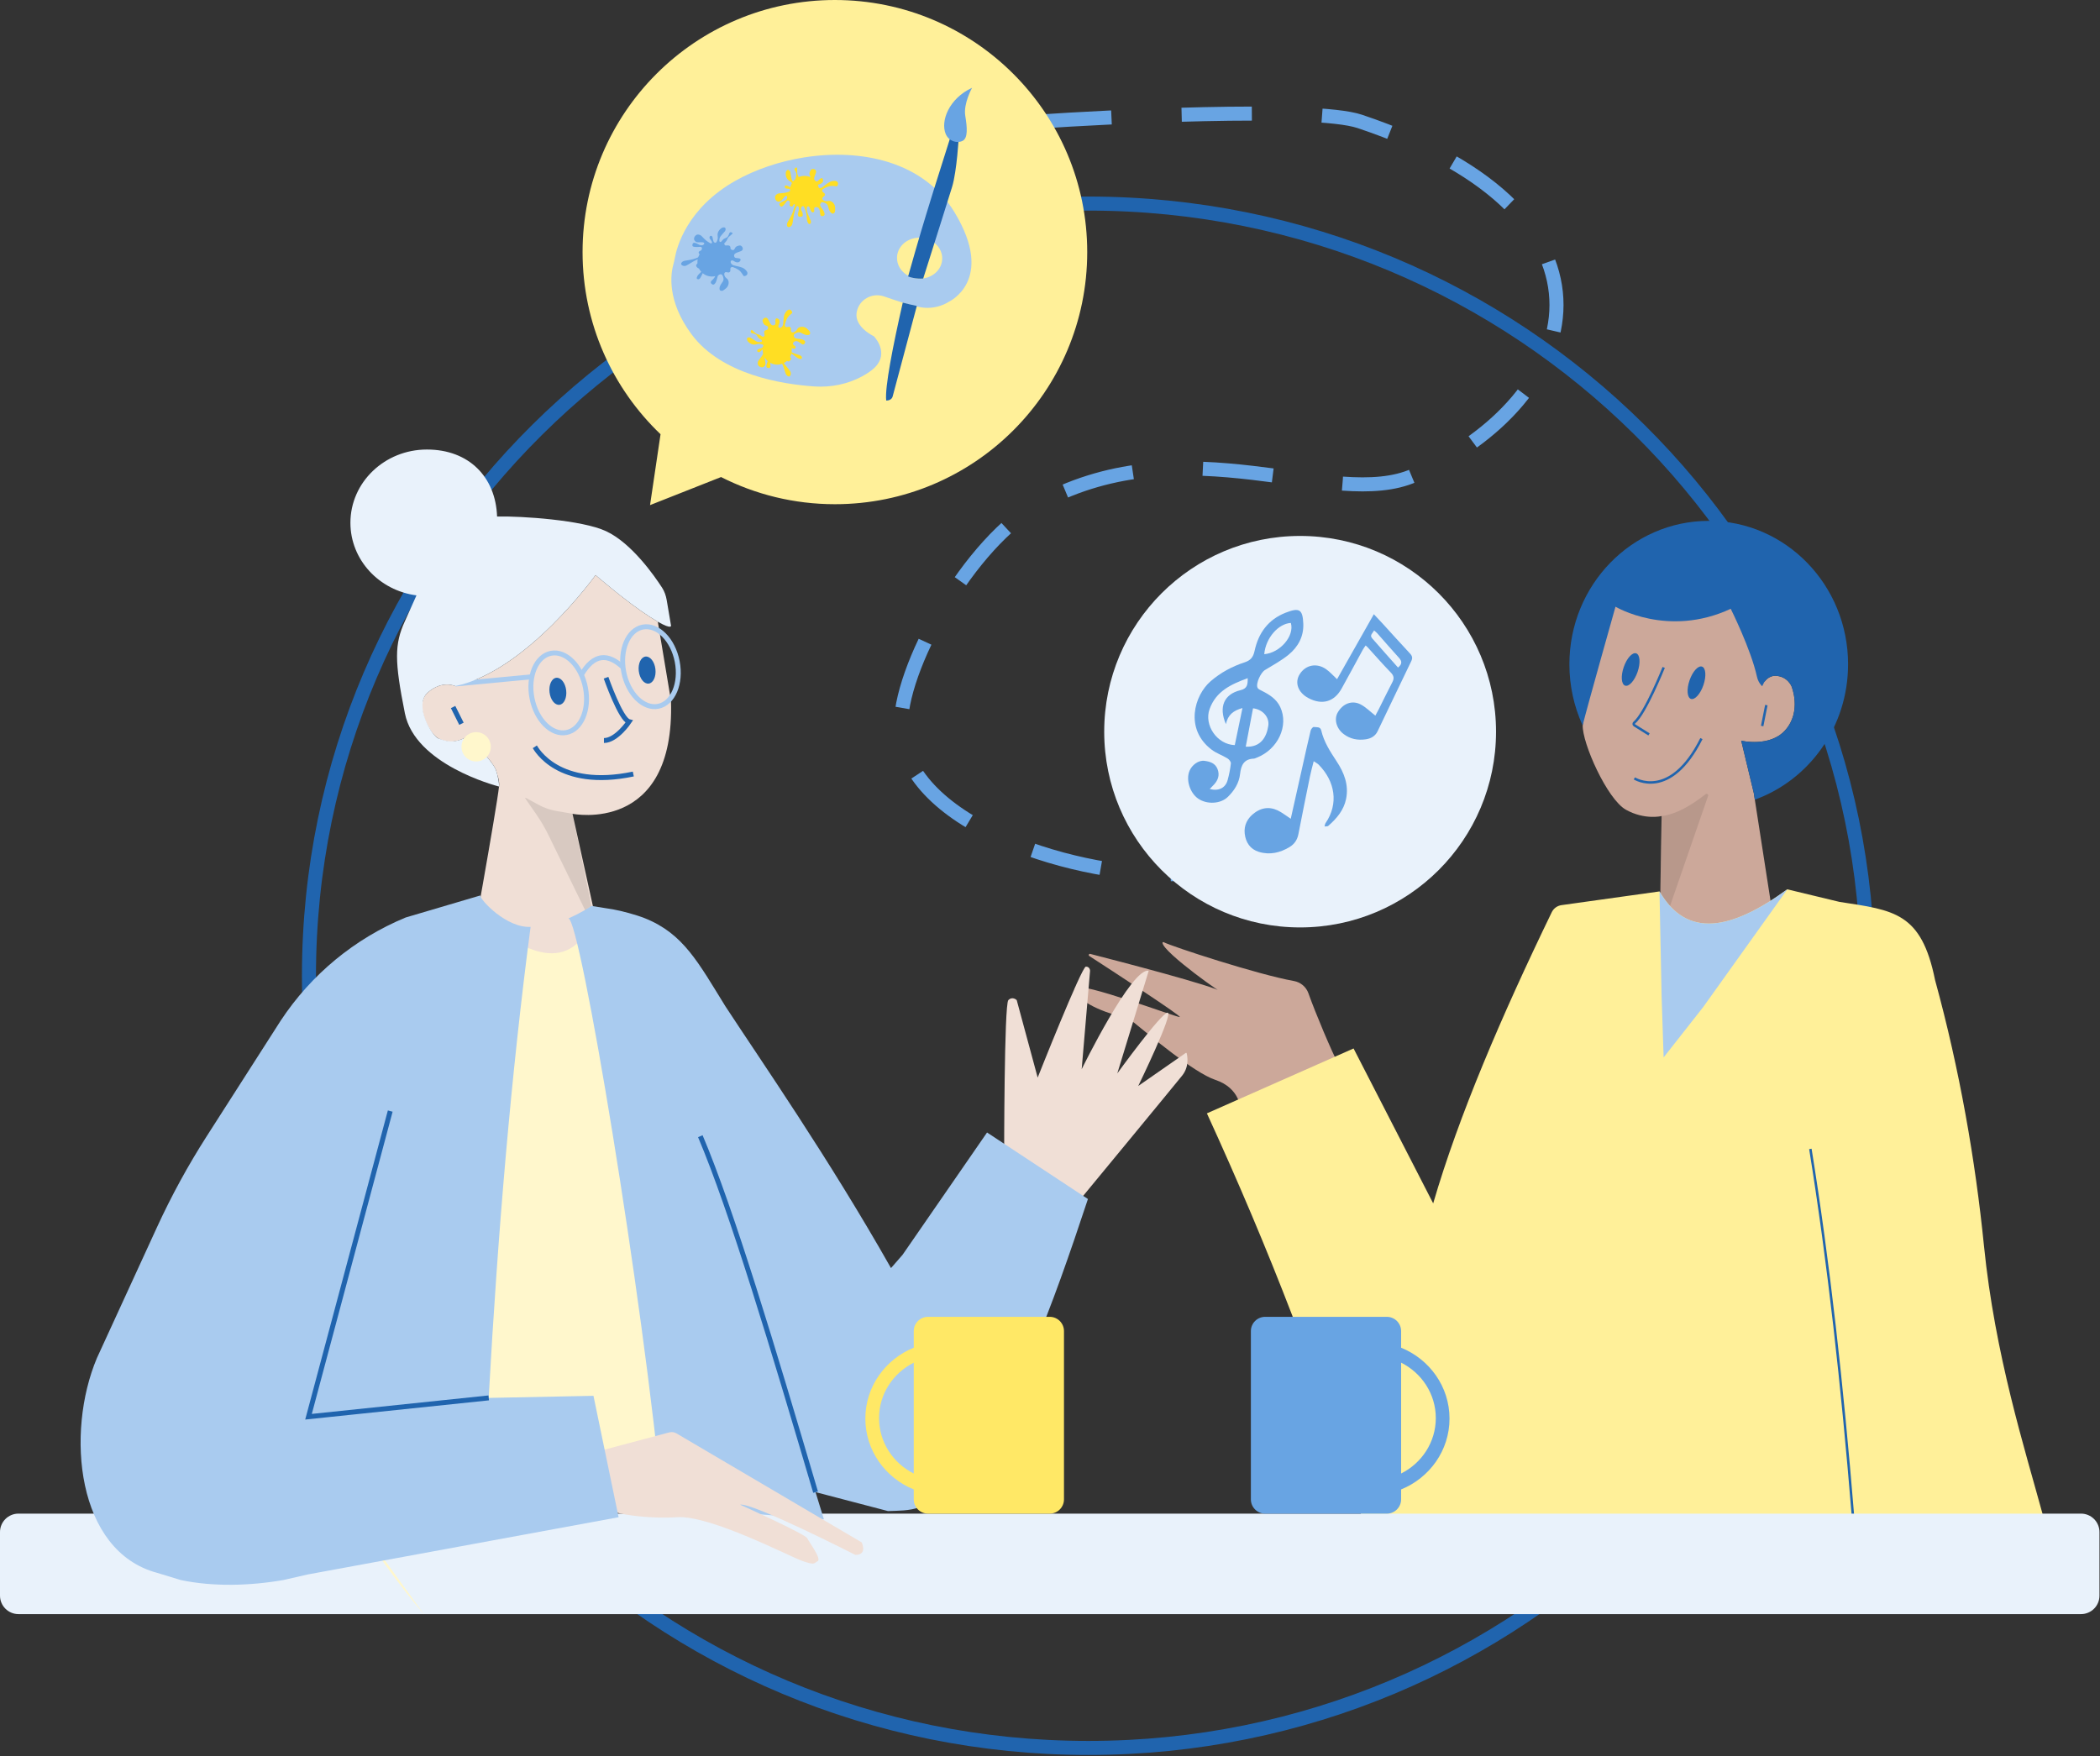 <svg width="410" height="343" viewBox="0 0 410 343" fill="none" xmlns="http://www.w3.org/2000/svg">
<rect x="0" y="0" width="410" height="343" fill="#333333" stroke="none"/>
<path d="M364.658 190.553C364.658 273.825 296.541 341.351 212.489 341.351C128.437 341.351 60.32 273.825 60.32 190.553C60.32 107.282 128.437 39.756 212.489 39.756C296.541 39.756 364.658 107.282 364.658 190.553Z" stroke="#2064AE" stroke-width="2.742"/>
<g clip-path="url(#clip0_367_4410)">
<path d="M348.544 142.603C345.538 145.984 339.954 144.647 339.954 144.647L342.408 154.868L342.609 156.164L346.09 178.581L324 183.896L324.409 159.365C324.409 159.365 321.136 160.183 317.454 158.139C313.773 156.094 308.864 145.056 309.007 141.605C309.146 138.155 314.182 116.846 315.818 113.984C317.454 111.122 335.863 112.758 341.181 113.984C346.008 115.096 344.769 130.023 344.499 132.766C344.47 133.048 344.454 133.199 344.454 133.199C345.272 131.973 346.499 131.973 346.499 131.973C348.953 131.973 349.772 134.017 349.772 134.017C349.772 134.017 351.817 138.923 348.544 142.603Z" fill="#CCA89A"/>
<g opacity="0.1">
<path d="M324.409 159.365C327.33 159.01 330.185 157.276 333.02 155.085C333.253 154.905 333.581 155.138 333.487 155.42L326.045 176.945L324.086 174.496L324.409 165.498V159.365Z" fill="black"/>
</g>
<path d="M344.005 133.98C343.506 133.482 343.178 132.848 343.027 132.161C341.857 126.793 337.905 118.89 337.905 118.89C325.633 124.614 315.406 118.481 315.406 118.481C315.406 118.481 309.961 137.746 309.004 141.605L308.93 141.524C307.31 137.938 306.406 133.94 306.406 129.724C306.406 114.258 318.584 101.719 333.61 101.719C348.635 101.719 360.814 114.258 360.814 129.724C360.814 141.949 353.209 152.337 342.606 156.164L342.405 154.868L339.951 144.647C339.951 144.647 345.535 145.984 348.541 142.603C351.814 138.923 349.768 134.017 349.768 134.017C349.768 134.017 348.95 131.973 346.496 131.973C346.496 131.973 345.269 131.973 344.45 133.2L344.062 133.972C344.05 133.993 344.021 133.997 344.005 133.98Z" fill="#2064AE"/>
<path d="M319.721 131.209C320.319 129.469 320.198 127.85 319.45 127.593C318.702 127.336 317.611 128.539 317.013 130.279C316.415 132.02 316.536 133.639 317.284 133.895C318.032 134.152 319.123 132.949 319.721 131.209Z" fill="#2064AE"/>
<path d="M332.571 133.797C333.169 132.057 333.048 130.438 332.3 130.181C331.552 129.924 330.461 131.127 329.863 132.867C329.264 134.608 329.386 136.227 330.133 136.483C330.881 136.74 331.972 135.538 332.571 133.797Z" fill="#2064AE"/>
<path d="M324.817 130.338C324.817 130.338 321.208 139.353 319.073 141.127C318.905 141.266 318.914 141.524 319.098 141.638L321.949 143.421" stroke="#2064AE" stroke-width="0.48" stroke-miterlimit="10"/>
<path d="M319.092 152.006C319.092 152.006 326.046 156.503 332.182 144.238" stroke="#2064AE" stroke-width="0.48" stroke-miterlimit="10"/>
<path d="M344.859 137.697L344.041 141.785" stroke="#2064AE" stroke-width="0.48" stroke-miterlimit="10"/>
<path d="M209.868 192.89C211.095 191.663 229.503 198.614 230.321 198.614C231.017 198.614 216.891 189.427 212.674 186.696C212.457 186.557 212.604 186.222 212.854 186.283C218.176 187.649 237.443 192.649 238.499 193.704C239.669 194.873 227.09 186.013 226.967 184.12C226.959 184.014 227.086 183.945 227.18 183.994C228.865 184.852 245.535 190.314 252.616 191.578C253.925 191.811 255.009 192.718 255.455 193.973C256.801 197.776 259.992 205.38 261.403 208.017L242.177 216.603C242.177 216.603 242.177 212.514 237.268 210.879C233.062 209.476 224.349 202.072 221.428 199.726C220.88 199.284 220.25 198.961 219.571 198.773C214.093 197.248 210.232 195.408 209.859 192.89H209.868Z" fill="#CCA89A"/>
<path d="M301.908 295.918H398.859C395.304 282.884 389.487 264.641 387.339 243.226C385.683 226.709 382.623 208.974 377.8 191.398C375.132 178.172 369.814 177.763 359.142 176.128L348.951 173.675C337.96 181.684 329.332 183.307 323.998 174.084L304.861 176.762C304.039 176.876 303.323 177.395 302.959 178.148C293.096 198.54 284.8 217.883 279.813 235.005L264.268 204.751L235.633 217.425C247.742 243.827 257.932 270.136 265.905 296.331L301.903 295.922L301.908 295.918Z" fill="#FFF099"/>
<path d="M348.952 173.675L332.527 196.668L324.804 206.5L324.407 194.526L323.998 174.149C323.998 174.149 324.023 174.125 324.031 174.141C329.369 183.299 337.98 181.664 348.952 173.675Z" fill="#A9CBEF"/>
<path d="M353.453 224.37C357.024 246.509 359.692 270.569 361.757 295.909" stroke="#2064AE" stroke-width="0.48" stroke-miterlimit="10"/>
<path d="M406.288 295.59H3.608C1.615 295.59 0 297.205 0 299.196V311.609C0 313.6 1.615 315.215 3.608 315.215H406.288C408.281 315.215 409.896 313.6 409.896 311.609V299.196C409.896 297.205 408.281 295.59 406.288 295.59Z" fill="#E9F2FB"/>
<path d="M68.58 295.68C72.855 302.569 77.612 309.123 82.804 315.304Z" fill="#FFF7CC"/>
<path d="M196.049 225.564C196.049 225.564 196.049 196.128 196.867 195.31C197.685 194.493 198.503 195.31 198.503 195.31L202.594 210.437C202.594 210.437 211.185 188.769 212.003 188.769C212.821 188.769 212.821 189.586 212.821 189.586L211.185 208.802C211.185 208.802 221.003 188.769 224.275 189.586L218.139 209.62C218.139 209.62 226.73 197.763 227.957 197.763C229.184 197.763 222.23 212.073 222.23 212.073L231.5 205.625C231.569 205.576 231.663 205.609 231.684 205.691C231.831 206.267 232.207 208.295 230.82 210.028C229.184 212.073 209.957 235.376 209.957 235.376L196.049 225.564Z" fill="#F0DFD6"/>
<path d="M114.074 107.393C117.199 107.393 125.814 114.098 126.943 114.99L127.88 120.611C127.635 120.46 127.385 120.305 127.131 120.145C122.709 117.332 116.606 112.058 116.544 112.005L116.205 111.711L115.943 112.075C115.812 112.259 102.664 130.387 89.226 133.486C89.173 132.541 89.181 129.655 90.094 121.764C90.593 117.43 94.311 113.775 101.147 110.901C106.444 108.673 112.13 107.622 113.873 107.406C113.935 107.398 114.004 107.393 114.074 107.393ZM114.074 106.985C113.988 106.985 113.902 106.989 113.82 107.001C110.547 107.41 90.912 111.089 89.684 121.719C88.457 132.349 88.866 133.984 88.866 133.984C102.775 131.122 116.274 112.316 116.274 112.316C116.274 112.316 122.411 117.631 126.91 120.493C127.495 120.865 127.999 121.167 128.428 121.417L127.32 114.769C127.32 114.769 117.583 106.985 114.074 106.985Z" fill="black"/>
<path d="M111.777 158.924L117.914 186.725L91.323 189.178C91.323 189.178 96.973 157.938 97.427 153.601C97.447 153.605 97.46 153.609 97.46 153.609C97.46 153.609 97.46 153.535 97.451 153.396V153.388C97.456 153.31 97.46 153.245 97.46 153.2C97.46 152.591 97.312 151.945 97.108 151.336C97.042 151.074 96.965 150.792 96.871 150.494C96.744 150.085 96.416 149.545 95.975 148.944C95.971 148.936 95.962 148.924 95.954 148.911C95.872 148.776 95.823 148.703 95.823 148.703L95.651 148.515C94.068 146.483 91.549 144.018 91.336 143.809C91.328 143.801 91.323 143.797 91.323 143.797C88.46 145.432 86.754 144.782 85.596 144.206C83.96 143.388 80.688 137.664 83.551 135.211C86.415 132.758 88.869 133.985 88.869 133.985C102.778 131.123 116.277 112.316 116.277 112.316C116.277 112.316 122.413 117.631 126.913 120.493C127.498 120.865 128.001 121.168 128.431 121.417L131.004 136.846C131.822 163.012 111.777 158.924 111.777 158.924Z" fill="#F0DFD6"/>
<path d="M118.323 132.349C118.323 132.349 121.187 140.526 122.823 140.935C122.823 140.935 120.369 144.614 117.914 144.614" stroke="#2064AE" stroke-width="0.961" stroke-miterlimit="10"/>
<path d="M109.224 137.641C110.121 137.536 110.711 136.27 110.541 134.812C110.371 133.354 109.505 132.257 108.608 132.362C107.71 132.466 107.12 133.733 107.29 135.191C107.46 136.648 108.326 137.745 109.224 137.641Z" fill="#2064AE"/>
<path d="M126.645 133.498C127.543 133.393 128.133 132.127 127.963 130.669C127.793 129.211 126.927 128.114 126.03 128.219C125.132 128.323 124.542 129.59 124.712 131.048C124.882 132.505 125.748 133.602 126.645 133.498Z" fill="#2064AE"/>
<path d="M110.587 143.052C113.47 142.493 115.134 138.575 114.304 134.301C113.474 130.028 110.463 127.017 107.58 127.577C104.697 128.136 103.033 132.054 103.863 136.328C104.693 140.601 107.704 143.612 110.587 143.052Z" stroke="#A9CBEF" stroke-width="0.961" stroke-miterlimit="10"/>
<path d="M113.473 131.834C115.927 127.603 118.705 127.525 121.72 130.387" stroke="#A9CBEF" stroke-width="0.961" stroke-miterlimit="10"/>
<path d="M128.499 137.934C131.382 137.375 133.046 133.457 132.216 129.183C131.386 124.91 128.375 121.899 125.492 122.458C122.609 123.018 120.945 126.936 121.775 131.21C122.605 135.483 125.616 138.494 128.499 137.934Z" stroke="#A9CBEF" stroke-width="0.961" stroke-miterlimit="10"/>
<path d="M103.778 132.169L88.871 133.576" stroke="#A9CBEF" stroke-width="0.961" stroke-miterlimit="10"/>
<path d="M96.231 181.001C97.822 181.782 109.354 192.215 115.049 181.001L136.321 289.752H90.504L96.231 181.001Z" fill="#FFF7CC"/>
<path d="M115.458 176.913L119.647 177.579C121.414 177.89 124.237 178.658 125.902 179.321C133.433 182.334 136.321 187.951 141.639 196.537C148.593 207.167 161.88 226.292 173.952 247.634H173.96L176.214 245.05L192.708 221.165C192.708 221.165 192.712 221.165 192.716 221.165L212.405 234.15C212.405 234.15 212.405 234.15 212.405 234.154C205.246 255.79 198.484 274.22 189.088 285.664C185.623 289.789 183.786 292.716 179.434 294.364C177.621 295.051 175.298 295.026 173.359 295.092L159.233 291.392C159.233 291.392 159.225 291.392 159.225 291.4L160.857 296.698C160.857 296.698 160.857 296.706 160.853 296.706L129.366 294.253C129.366 294.253 129.362 294.253 129.362 294.249C125.55 253.038 113.257 179.296 110.978 179.366C110.974 179.366 110.97 179.366 110.974 179.362C111.248 179.239 114.092 177.951 115.45 176.921L115.458 176.913Z" fill="#A9CBEF"/>
<path d="M136.73 221.885C142.891 236.407 151.003 263.513 159.234 291.396" stroke="#2064AE" stroke-width="0.961" stroke-miterlimit="10"/>
<path d="M203.314 23.713C214.18 22.956 256.486 20.687 265.494 23.713C320.311 42.11 309.515 77.921 276.13 92.806C260.356 99.838 231.962 82.773 203.314 98.121C189.214 105.677 175.325 130.951 175.906 142.276C176.892 161.512 211.343 171.575 230.312 170.676" stroke="#68A4E3" stroke-width="2.742" stroke-miterlimit="10" stroke-dasharray="13.71 13.71"/>
<path d="M113.004 284.437L130.656 279.731C131.139 279.601 131.654 279.674 132.083 279.928L168.225 301.199C168.225 301.199 169.453 303.652 166.998 303.652C166.998 303.652 146.953 293.432 144.499 293.84C144.499 293.84 157.18 299.564 157.589 300.382C157.999 301.199 160.453 304.47 159.635 304.879C158.817 305.288 159.226 305.697 156.771 304.879C154.317 304.061 138.772 295.885 132.227 296.293C125.681 296.702 117.5 295.476 116.273 293.432C115.045 291.387 113 284.437 113 284.437H113.004Z" fill="#F0DFD6"/>
<path d="M104.418 145.841C104.631 146.16 108.93 154.247 123.645 151.156" stroke="#2064AE" stroke-width="0.961" stroke-miterlimit="10"/>
<g opacity="0.1">
<path d="M108.791 158.404L111.773 158.92L115.455 176.908L114.227 177.726L107.073 163.065C106.389 161.667 105.6 160.322 104.716 159.042L102.556 155.927C102.507 155.857 102.585 155.771 102.659 155.812L105.154 157.17C106.287 157.787 107.514 158.204 108.791 158.404Z" fill="black"/>
</g>
<path d="M88.459 138.073L90.095 141.343" stroke="#2064AE" stroke-width="0.961" stroke-miterlimit="10"/>
<path d="M115.867 272.581L120.776 296.294L60.069 307.475L55.324 308.559C48.897 309.683 41.66 309.908 35.279 308.559L30.709 307.165C14.915 302.974 12.78 279.785 18.916 265.222L30.628 239.71C33.45 233.557 36.698 227.613 40.347 221.909L54.812 199.305C60.744 190.31 69.237 183.299 79.193 179.178L93.773 174.873C93.752 175.764 98.923 181.271 103.591 181.005C99.819 209.616 97.209 240.54 95.409 272.994L115.863 272.585L115.867 272.581Z" fill="#A9CBEF"/>
<path d="M76.188 216.979L60.234 276.669L95.415 272.99" stroke="#2064AE" stroke-width="0.961" stroke-miterlimit="10"/>
<path d="M128.43 121.417C128 121.167 127.497 120.865 126.912 120.493C122.412 117.631 116.276 112.316 116.276 112.316C116.276 112.316 102.777 131.123 88.868 133.984C88.868 133.984 86.413 132.758 83.55 135.211C80.686 137.664 84.368 143.797 85.595 144.205C86.823 144.614 88.459 145.432 91.322 143.797C91.322 143.797 91.326 143.797 91.335 143.809C91.547 144.017 94.067 146.483 95.65 148.515C95.757 148.649 95.855 148.784 95.953 148.911C95.961 148.923 95.969 148.936 95.974 148.944C96.415 149.545 96.743 150.084 96.87 150.493C96.964 150.792 97.041 151.074 97.107 151.336C97.352 152.321 97.426 153.044 97.45 153.388V153.396C97.459 153.535 97.459 153.609 97.459 153.609C97.459 153.609 97.446 153.609 97.426 153.601C96.636 153.396 81.042 149.263 79.05 139.299C77.005 129.078 77.005 125.808 79.05 121.31C79.991 119.242 80.756 117.525 81.312 116.269C74.027 115.317 68.414 109.336 68.414 102.095C68.414 94.192 75.098 87.786 83.345 87.786C91.592 87.786 96.779 93.191 97.049 100.868C101.844 100.766 113.65 101.551 118.322 103.73C123.316 106.061 127.771 112.455 129.252 114.753L129.264 114.765C129.735 115.501 130.025 116.339 130.168 117.198L131.003 122.128C131.003 122.128 131.314 123.056 128.43 121.417Z" fill="#E9F2FB"/>
<path d="M92.959 148.703C94.541 148.703 95.823 147.421 95.823 145.841C95.823 144.26 94.541 142.979 92.959 142.979C91.378 142.979 90.096 144.26 90.096 145.841C90.096 147.421 91.378 148.703 92.959 148.703Z" fill="#FFF7CC"/>
<path d="M178.399 259.948V263.19C172.848 265.442 168.949 270.79 168.949 277.029C168.949 283.268 172.852 288.615 178.399 290.868V292.806C178.399 294.343 179.647 295.594 181.189 295.594H204.94C206.478 295.594 207.73 294.347 207.73 292.806V259.948C207.73 258.41 206.482 257.159 204.94 257.159H181.189C179.651 257.159 178.399 258.406 178.399 259.948ZM178.399 287.761C174.378 285.75 171.625 281.657 171.625 276.939C171.625 272.221 174.378 268.124 178.399 266.113V287.761Z" fill="#FFE866"/>
<path d="M270.76 257.159H247.009C245.471 257.159 244.219 258.406 244.219 259.948V292.806C244.219 294.343 245.466 295.594 247.009 295.594H270.76C272.298 295.594 273.55 294.347 273.55 292.806V290.868C279.101 288.615 282.999 283.268 282.999 277.029C282.999 270.79 279.097 265.442 273.55 263.19V259.948C273.55 258.41 272.302 257.159 270.76 257.159ZM273.55 266.109C277.571 268.12 280.324 272.217 280.324 276.935C280.324 281.653 277.571 285.745 273.55 287.757V266.109Z" fill="#68A4E3"/>
<path d="M163.001 0C135.794 0 113.74 22.045 113.74 49.232C113.74 63.223 119.586 75.835 128.962 84.801L128.172 90.137L126.913 98.641L134.914 95.48L140.776 93.162C147.456 96.547 155.004 98.465 163.005 98.465C190.213 98.465 212.267 76.42 212.267 49.232C212.267 22.045 190.205 0 163.001 0Z" fill="#FFF099"/>
<path d="M253.833 181.115C274.957 181.115 292.082 164.001 292.082 142.889C292.082 121.777 274.957 104.662 253.833 104.662C232.709 104.662 215.584 121.777 215.584 142.889C215.584 164.001 232.709 181.115 253.833 181.115Z" fill="#E9F2FB"/>
<path d="M236.187 154.083C237.934 154.549 239.263 153.87 239.677 152.353C239.971 151.282 240.196 150.178 240.315 149.079C240.348 148.776 239.971 148.302 239.656 148.11C238.646 147.492 237.476 147.104 236.547 146.393C231.258 142.37 233.16 135.796 236.371 133.028C238.327 131.339 240.564 130.145 242.982 129.352C244.209 128.947 244.68 128.314 244.95 127.079C245.698 123.616 247.605 120.979 251.024 119.646C253.696 118.604 254.342 119.009 254.453 121.809C254.551 124.303 253.442 126.323 251.597 127.844C250.186 129.005 248.537 129.892 246.966 130.849C246.156 131.339 245.15 133.453 245.514 134.291C245.641 134.577 246.071 134.761 246.398 134.925C247.862 135.661 249.216 136.515 249.949 138.069C251.667 141.72 249.499 146.372 245.338 147.971C245.158 148.04 244.974 148.142 244.79 148.151C242.851 148.228 242.299 149.451 242.111 151.147C241.914 152.93 240.982 154.402 239.705 155.636C238.29 157.01 235.627 157.137 233.921 155.955C232.297 154.827 231.503 152.251 232.244 150.518C232.73 149.377 233.99 148.441 235.132 148.58C236.199 148.711 237.263 149.021 237.717 150.207C238.167 151.38 237.844 152.456 236.735 153.506C236.576 153.658 236.429 153.825 236.183 154.087L236.187 154.083ZM242.581 138.269C240.814 138.751 239.713 139.606 239.349 141.413C237.881 138.056 238.989 135.538 242.201 134.782C243.555 134.463 243.608 133.637 243.6 132.435C240.348 133.637 237.406 134.97 236.15 138.494C235.046 141.593 237.599 145.391 241.076 145.51C241.558 143.183 242.045 140.832 242.577 138.269H242.581ZM244.639 138.322C244.156 140.865 243.69 143.33 243.215 145.82C246.177 145.967 247.29 143.903 247.617 141.752C247.879 140.043 246.525 138.539 244.639 138.322ZM252.023 121.65C249.576 121.797 247.118 124.565 246.827 127.754C249.916 127.5 252.775 124.193 252.023 121.65Z" fill="#68A4E3"/>
<path d="M261.041 132.644C263.43 128.42 265.782 124.266 268.228 119.945C268.928 120.693 269.492 121.29 270.049 121.899C271.795 123.813 273.526 125.738 275.293 127.631C275.739 128.11 275.821 128.518 275.53 129.119C273.325 133.674 271.153 138.245 268.96 142.807C268.498 143.764 267.647 144.234 266.649 144.377C265.078 144.602 263.61 144.336 262.309 143.335C260.914 142.264 260.411 140.452 261.188 139.116C262.186 137.394 263.966 136.691 265.651 137.566C266.67 138.093 267.508 138.964 268.523 139.753C268.711 139.402 268.965 138.952 269.194 138.494C270.077 136.736 270.928 134.962 271.844 133.216C272.241 132.46 272.127 131.944 271.529 131.327C269.987 129.737 268.527 128.065 267.034 126.425C266.931 126.315 266.813 126.221 266.629 126.049C266.432 126.339 266.244 126.568 266.105 126.826C264.71 129.377 263.344 131.94 261.928 134.479C260.476 137.079 258.116 137.738 255.457 136.331C253.44 135.264 252.72 133.322 253.739 131.683C254.884 129.831 257.089 129.385 258.942 130.71C259.687 131.241 260.304 131.949 261.049 132.64L261.041 132.644ZM272.949 130.362C273.783 129.68 273.738 129.123 273.125 128.453C271.689 126.883 270.306 125.268 268.899 123.678C268.744 123.502 268.547 123.359 268.269 123.114C268.003 123.674 267.357 124.029 267.897 124.655C269.554 126.56 271.239 128.437 272.949 130.366V130.362Z" fill="#68A4E3"/>
<path d="M252.002 159.901C252.821 156.242 253.573 152.885 254.326 149.529C254.837 147.243 255.341 144.954 255.889 142.677C255.954 142.399 256.314 141.953 256.478 141.973C257.01 142.047 257.77 141.851 257.955 142.636C258.474 144.888 259.718 146.789 260.953 148.67C262.442 150.927 263.358 153.29 262.81 156.013C262.364 158.212 260.974 159.848 259.333 161.275C259.174 161.414 258.85 161.36 258.601 161.397C258.666 161.176 258.679 160.919 258.805 160.735C261.391 156.949 260.667 152.591 257.455 149.328C257.226 149.095 256.911 148.948 256.486 148.658C256.22 149.725 255.95 150.661 255.758 151.614C254.989 155.375 254.224 159.136 253.496 162.902C253.283 164.006 252.718 164.84 251.782 165.408C249.916 166.54 247.904 167.007 245.776 166.356C244.079 165.837 243.215 164.5 243.019 162.824C242.823 161.123 243.575 159.733 244.946 158.732C246.615 157.513 248.358 157.534 250.096 158.609C250.685 158.973 251.25 159.386 251.998 159.893L252.002 159.901Z" fill="#68A4E3"/>
<path d="M157.01 30.74C168.133 28.974 180.36 31.509 186.382 41.493C194.432 54.833 185.171 58.975 185.171 58.975C185.171 58.975 182.757 60.651 179.436 59.952C177.411 59.527 174.547 58.574 172.624 57.895C170.293 57.074 167.724 58.488 167.27 60.917C167.257 60.974 167.249 61.031 167.241 61.093C166.828 63.909 170.608 65.663 170.608 65.663C170.608 65.663 173.299 68.39 171.344 71.121C170.694 72.033 169.556 72.83 168.337 73.489C165.482 75.03 162.238 75.684 158.998 75.467C152.723 75.046 140.851 73.182 135.002 65.267C130.158 58.717 130.943 53.455 131.483 51.575C131.586 51.219 131.668 50.855 131.733 50.487C132.13 48.226 134.138 40.63 143.609 35.287C147.45 33.12 152.126 31.513 157.014 30.736L157.01 30.74Z" fill="#A9CBEF"/>
<path d="M157.063 40.017C158.629 40.017 159.898 38.749 159.898 37.184C159.898 35.619 158.629 34.351 157.063 34.351C155.498 34.351 154.229 35.619 154.229 37.184C154.229 38.749 155.498 40.017 157.063 40.017Z" fill="#FFDE23"/>
<path d="M138.999 53.999C140.565 53.999 141.834 52.731 141.834 51.166C141.834 49.601 140.565 48.333 138.999 48.333C137.433 48.333 136.164 49.601 136.164 51.166C136.164 52.731 137.433 53.999 138.999 53.999Z" fill="#68A4E3"/>
<path d="M151.747 71.207C153.313 71.207 154.582 69.939 154.582 68.374C154.582 66.809 153.313 65.541 151.747 65.541C150.181 65.541 148.912 66.809 148.912 68.374C148.912 69.939 150.181 71.207 151.747 71.207Z" fill="#FFDE23"/>
<path d="M183.95 50.655C183.844 52.577 182.261 54.097 180.244 54.371C179.945 54.412 179.639 54.425 179.324 54.408C178.587 54.367 177.904 54.167 177.307 53.844C175.936 53.1 175.049 51.714 175.135 50.177C175.241 48.255 176.824 46.734 178.845 46.46C179.144 46.419 179.45 46.407 179.761 46.423C180.559 46.468 181.295 46.697 181.921 47.069C183.21 47.83 184.032 49.171 183.954 50.655H183.95Z" fill="#FFF099"/>
<path d="M176.258 59.098C177.207 59.347 178.156 59.576 178.998 59.748C176.863 67.761 174.916 75.055 174.274 77.446C174.147 77.925 173.619 78.248 173.022 78.215C172.727 75.713 174.31 67.647 176.253 59.098H176.258Z" fill="#2064AE"/>
<path d="M187.203 26.542C187.203 26.542 186.826 33.443 185.885 36.505C185.648 37.282 184.789 40.009 183.64 43.652C183.079 45.43 182.445 47.429 181.786 49.523C181.283 51.109 180.764 52.752 180.244 54.396C179.946 54.416 179.639 54.42 179.324 54.404C178.587 54.363 177.9 54.216 177.299 53.987C177.765 52.307 178.24 50.643 178.698 49.056C179.471 46.379 180.207 43.917 180.805 41.951C181.656 39.146 182.224 37.343 182.224 37.343L185.66 26.456L187.203 26.542Z" fill="#2064AE"/>
<path d="M189.785 17.143C189.785 17.143 188.066 20.246 188.455 22.596C188.844 24.943 188.991 26.987 187.927 27.511C186.868 28.034 185.256 27.621 184.642 26.17C183.579 23.647 185.281 19.224 189.785 17.147V17.143Z" fill="#68A4E3"/>
<path d="M155.638 33.32C155.638 33.451 155.638 33.582 155.638 33.709C155.638 33.893 155.679 34.064 155.773 34.224C155.891 34.42 155.973 34.633 156.002 34.861C156.018 34.972 156.022 35.082 156.039 35.193C156.047 35.283 156.1 35.336 156.182 35.364C156.268 35.393 156.358 35.393 156.444 35.385C156.497 35.381 156.534 35.348 156.562 35.307C156.636 35.205 156.71 35.103 156.787 35.005C156.836 34.943 156.898 34.886 156.963 34.837C157.02 34.788 157.094 34.767 157.172 34.772C157.286 34.772 157.389 34.8 157.479 34.878C157.495 34.894 157.52 34.907 157.536 34.923C157.65 35.025 157.781 35.017 157.912 34.964C158.002 34.927 158.08 34.87 158.145 34.796C158.235 34.694 158.244 34.588 158.195 34.465C158.166 34.391 158.141 34.314 158.109 34.24C158.015 34.04 158.01 33.839 158.088 33.639C158.125 33.537 158.166 33.439 158.211 33.341C158.276 33.197 158.375 33.083 158.534 33.034C158.669 32.993 158.808 32.989 158.943 33.026C159.246 33.103 159.41 33.382 159.315 33.68C159.254 33.872 159.185 34.06 159.115 34.248C159.054 34.424 158.984 34.596 158.955 34.784C158.935 34.915 158.935 35.037 159 35.16C159.086 35.324 159.299 35.446 159.483 35.43C159.565 35.422 159.63 35.377 159.692 35.328C159.737 35.295 159.774 35.258 159.814 35.221C159.909 35.131 159.999 35.033 160.093 34.943C160.138 34.902 160.187 34.866 160.236 34.833C160.375 34.735 160.596 34.796 160.645 34.972C160.669 35.058 160.698 35.144 160.706 35.234C160.723 35.393 160.649 35.528 160.547 35.647C160.428 35.79 160.277 35.892 160.093 35.949C159.99 35.982 159.888 36.019 159.786 36.059C159.704 36.092 159.63 36.141 159.577 36.215C159.504 36.313 159.508 36.452 159.581 36.546C159.667 36.648 159.782 36.697 159.909 36.714C160.17 36.75 160.399 36.673 160.608 36.517C160.89 36.305 161.169 36.088 161.451 35.88C161.606 35.765 161.766 35.663 161.929 35.565C162.109 35.458 162.306 35.401 162.506 35.36C162.686 35.324 162.87 35.311 163.054 35.332C163.161 35.344 163.267 35.36 163.361 35.417C163.578 35.548 163.664 35.761 163.598 36.023C163.578 36.113 163.533 36.194 163.488 36.276C163.447 36.354 163.378 36.391 163.283 36.382C163.132 36.362 162.981 36.346 162.833 36.329C162.662 36.305 162.486 36.305 162.314 36.313C161.946 36.333 161.606 36.448 161.275 36.595C161.087 36.681 160.903 36.775 160.731 36.881C160.624 36.947 160.547 37.032 160.522 37.163C160.502 37.278 160.526 37.38 160.612 37.462C160.657 37.507 160.714 37.544 160.764 37.589C160.829 37.646 160.899 37.699 160.964 37.76C161.074 37.858 161.099 38.14 160.952 38.267C160.878 38.328 160.8 38.39 160.731 38.455C160.682 38.5 160.637 38.549 160.596 38.602C160.518 38.7 160.522 38.811 160.571 38.921C160.62 39.023 160.702 39.089 160.796 39.146C161.034 39.281 161.283 39.322 161.549 39.265C161.643 39.244 161.741 39.228 161.839 39.224C162.069 39.212 162.269 39.293 162.453 39.42C162.715 39.604 162.887 39.849 162.981 40.152C163.022 40.287 163.054 40.422 163.05 40.565C163.05 40.732 163.05 40.9 163.05 41.072C163.05 41.158 163.034 41.243 163.013 41.325C162.981 41.472 162.887 41.583 162.764 41.665C162.645 41.746 162.523 41.734 162.404 41.665C162.24 41.571 162.122 41.436 162.024 41.276C161.893 41.064 161.811 40.827 161.749 40.585C161.717 40.454 161.68 40.328 161.639 40.201C161.561 39.964 161.398 39.8 161.185 39.686C161.021 39.6 160.854 39.531 160.669 39.494C160.534 39.465 160.42 39.494 160.318 39.592C160.146 39.751 160.084 39.943 160.146 40.168C160.166 40.246 160.207 40.324 160.256 40.393C160.383 40.585 160.522 40.769 160.649 40.961C160.755 41.121 160.858 41.284 160.923 41.464C160.972 41.607 161.005 41.75 160.989 41.902C160.984 41.943 160.964 41.988 160.939 42.02C160.825 42.176 160.563 42.249 160.383 42.184C160.24 42.131 160.158 42.029 160.142 41.877C160.121 41.71 160.109 41.538 160.084 41.37C160.064 41.211 160.039 41.051 159.982 40.9C159.896 40.671 159.741 40.52 159.508 40.454C159.352 40.413 159.201 40.426 159.058 40.516C159 40.553 158.976 40.602 158.964 40.663C158.947 40.765 158.951 40.863 158.96 40.965C158.968 41.051 158.968 41.141 158.972 41.227C158.972 41.284 158.951 41.329 158.91 41.366C158.857 41.415 158.796 41.448 158.726 41.468C158.649 41.493 158.587 41.477 158.53 41.423C158.444 41.35 158.379 41.256 158.321 41.162C158.207 40.97 158.141 40.753 158.068 40.544C158.055 40.508 158.039 40.471 158.019 40.434C157.978 40.36 157.92 40.315 157.83 40.307C157.7 40.299 157.605 40.352 157.556 40.475C157.479 40.679 157.475 40.884 157.52 41.096C157.585 41.391 157.679 41.677 157.794 41.955C157.9 42.225 158.031 42.486 158.145 42.756C158.199 42.879 158.256 43.006 158.301 43.132C158.342 43.255 158.342 43.386 158.305 43.508C158.268 43.639 158.174 43.721 158.043 43.754C157.998 43.766 157.953 43.754 157.916 43.725C157.847 43.676 157.794 43.607 157.749 43.533C157.638 43.349 157.577 43.153 157.556 42.94C157.536 42.724 157.511 42.503 157.495 42.282C157.479 42.041 157.438 41.804 157.389 41.571C157.307 41.17 157.176 40.786 156.992 40.422C156.971 40.381 156.943 40.34 156.91 40.303C156.873 40.258 156.82 40.246 156.763 40.254C156.579 40.279 156.481 40.397 156.427 40.561C156.382 40.688 156.382 40.822 156.399 40.953C156.403 40.99 156.423 41.027 156.44 41.059C156.501 41.19 156.566 41.317 156.632 41.448C156.685 41.554 156.714 41.669 156.714 41.791C156.714 41.885 156.714 41.983 156.71 42.078C156.705 42.184 156.64 42.253 156.542 42.286C156.476 42.306 156.411 42.323 156.341 42.327C156.239 42.335 156.137 42.335 156.039 42.311C155.912 42.282 155.842 42.2 155.801 42.086C155.752 41.955 155.756 41.82 155.789 41.685C155.834 41.509 155.887 41.337 155.936 41.162C155.981 40.986 156.022 40.81 155.99 40.626C155.965 40.495 155.92 40.373 155.81 40.287C155.703 40.205 155.662 40.197 155.568 40.307C155.474 40.413 155.421 40.544 155.368 40.675C155.229 41.006 155.131 41.35 155.049 41.701C154.971 42.041 154.918 42.38 154.865 42.724C154.816 43.047 154.783 43.373 154.705 43.692C154.648 43.925 154.529 44.118 154.325 44.244C154.218 44.314 154.1 44.351 153.969 44.355C153.846 44.355 153.76 44.302 153.711 44.191C153.646 44.052 153.637 43.901 153.65 43.75C153.666 43.598 153.732 43.464 153.805 43.333C154.001 42.989 154.198 42.646 154.39 42.298C154.546 42.016 154.668 41.722 154.779 41.419C154.918 41.035 155.024 40.642 155.135 40.25C155.159 40.168 155.184 40.087 155.204 40.001C155.204 39.988 155.204 39.976 155.2 39.964C155.147 39.853 155.016 39.862 154.955 39.915C154.918 39.952 154.889 39.996 154.861 40.046C154.836 40.087 154.828 40.131 154.807 40.172C154.766 40.27 154.689 40.324 154.582 40.332C154.435 40.344 154.308 40.295 154.21 40.181C154.169 40.136 154.157 40.087 154.169 40.025C154.19 39.894 154.214 39.768 154.235 39.637C154.239 39.6 154.239 39.555 154.231 39.518C154.198 39.395 154.145 39.285 154.034 39.208C153.92 39.13 153.772 39.134 153.67 39.228C153.609 39.285 153.556 39.355 153.507 39.424C153.343 39.661 153.175 39.89 152.975 40.095C152.905 40.168 152.827 40.234 152.746 40.291C152.611 40.385 152.484 40.373 152.369 40.266C152.32 40.221 152.279 40.164 152.234 40.107C152.181 40.037 152.169 39.956 152.169 39.87C152.169 39.809 152.189 39.759 152.23 39.714C152.345 39.592 152.48 39.498 152.631 39.432C152.807 39.351 152.987 39.273 153.167 39.191C153.302 39.126 153.433 39.052 153.527 38.934C153.654 38.774 153.723 38.598 153.666 38.386C153.629 38.259 153.531 38.226 153.421 38.251C153.355 38.267 153.306 38.304 153.257 38.349C153.13 38.459 153.028 38.594 152.926 38.725C152.84 38.835 152.758 38.95 152.668 39.056C152.562 39.187 152.439 39.306 152.271 39.342C152.071 39.392 151.87 39.391 151.682 39.289C151.645 39.269 151.608 39.236 151.576 39.203C151.363 38.978 151.281 38.713 151.33 38.402C151.355 38.23 151.453 38.112 151.576 38.005C151.739 37.858 151.936 37.781 152.157 37.76C152.422 37.736 152.688 37.715 152.95 37.691C153.22 37.666 153.482 37.613 153.74 37.527C153.899 37.474 154.059 37.425 154.218 37.368C154.288 37.343 154.349 37.302 154.411 37.261C154.476 37.221 154.484 37.086 154.435 37.024C154.366 36.938 154.276 36.898 154.165 36.889C153.94 36.869 153.715 36.849 153.494 36.824C153.47 36.824 153.445 36.816 153.425 36.803C153.306 36.73 153.22 36.628 153.208 36.48C153.196 36.366 153.286 36.248 153.412 36.219C153.494 36.198 153.576 36.203 153.65 36.239C153.785 36.309 153.916 36.382 154.051 36.452C154.198 36.534 154.349 36.595 154.513 36.636C154.623 36.664 154.832 36.575 154.881 36.48C154.926 36.403 154.914 36.321 154.889 36.239C154.832 36.051 154.734 35.884 154.611 35.732C154.48 35.565 154.321 35.43 154.136 35.328C153.838 35.164 153.646 34.915 153.519 34.604C153.441 34.412 153.4 34.212 153.404 34.003C153.404 33.868 153.4 33.737 153.437 33.606C153.478 33.459 153.556 33.333 153.678 33.238C153.785 33.157 153.936 33.161 154.055 33.251C154.202 33.361 154.296 33.508 154.325 33.688C154.366 33.934 154.398 34.179 154.443 34.424C154.472 34.6 154.505 34.772 154.546 34.947C154.566 35.033 154.599 35.115 154.644 35.189C154.75 35.368 154.877 35.536 155.053 35.655C155.114 35.696 155.184 35.732 155.261 35.72C155.351 35.708 155.417 35.63 155.425 35.54C155.433 35.446 155.409 35.36 155.388 35.27C155.368 35.156 155.347 35.037 155.331 34.919C155.315 34.792 155.356 34.669 155.388 34.547C155.421 34.416 155.462 34.289 155.482 34.158C155.519 33.958 155.47 33.77 155.372 33.594C155.302 33.471 155.233 33.349 155.167 33.226C155.147 33.185 155.131 33.14 155.118 33.095C155.098 33.03 155.11 32.965 155.155 32.911C155.208 32.842 155.274 32.781 155.356 32.748C155.405 32.727 155.458 32.719 155.507 32.715C155.548 32.711 155.589 32.731 155.605 32.772C155.617 32.805 155.63 32.838 155.63 32.87C155.63 33.018 155.63 33.165 155.63 33.312L155.638 33.32Z" fill="#FFDE23"/>
<path d="M142.648 45.957C142.546 46.039 142.448 46.125 142.346 46.207C142.202 46.321 142.096 46.464 142.035 46.64C141.957 46.857 141.846 47.053 141.691 47.225C141.617 47.306 141.536 47.38 141.458 47.462C141.396 47.527 141.384 47.601 141.417 47.682C141.45 47.768 141.507 47.834 141.568 47.899C141.605 47.936 141.654 47.944 141.703 47.94C141.83 47.932 141.957 47.924 142.08 47.924C142.161 47.924 142.243 47.936 142.321 47.952C142.395 47.969 142.456 48.01 142.505 48.071C142.579 48.161 142.62 48.259 142.616 48.373C142.616 48.398 142.616 48.422 142.616 48.447C142.607 48.602 142.697 48.696 142.82 48.762C142.906 48.807 143 48.831 143.098 48.835C143.233 48.84 143.323 48.778 143.385 48.664C143.425 48.594 143.466 48.529 143.503 48.455C143.597 48.259 143.749 48.128 143.957 48.059C144.06 48.026 144.162 47.989 144.264 47.961C144.415 47.92 144.571 47.924 144.706 48.014C144.82 48.091 144.915 48.198 144.972 48.324C145.107 48.606 144.992 48.909 144.702 49.028C144.514 49.105 144.325 49.167 144.133 49.236C143.957 49.297 143.781 49.355 143.618 49.453C143.503 49.518 143.409 49.6 143.356 49.727C143.282 49.894 143.327 50.14 143.454 50.27C143.511 50.332 143.589 50.348 143.667 50.369C143.72 50.381 143.773 50.389 143.826 50.397C143.957 50.409 144.088 50.422 144.219 50.438C144.28 50.446 144.338 50.463 144.395 50.479C144.563 50.524 144.653 50.732 144.55 50.884C144.501 50.957 144.448 51.035 144.387 51.096C144.272 51.211 144.121 51.239 143.965 51.239C143.777 51.239 143.605 51.186 143.446 51.08C143.356 51.019 143.262 50.965 143.164 50.912C143.086 50.867 143 50.847 142.91 50.851C142.787 50.859 142.681 50.949 142.656 51.068C142.632 51.199 142.669 51.317 142.734 51.427C142.873 51.652 143.078 51.783 143.327 51.84C143.671 51.922 144.015 52 144.354 52.086C144.538 52.135 144.722 52.192 144.902 52.257C145.099 52.327 145.266 52.446 145.426 52.576C145.569 52.691 145.696 52.826 145.798 52.981C145.855 53.071 145.909 53.165 145.925 53.271C145.962 53.525 145.855 53.721 145.61 53.84C145.528 53.88 145.434 53.897 145.344 53.917C145.258 53.934 145.185 53.905 145.135 53.827C145.054 53.701 144.972 53.574 144.89 53.443C144.796 53.296 144.69 53.161 144.571 53.03C144.321 52.76 144.019 52.572 143.691 52.409C143.507 52.319 143.319 52.237 143.123 52.172C143.004 52.131 142.886 52.127 142.771 52.188C142.669 52.245 142.607 52.331 142.595 52.446C142.591 52.511 142.595 52.576 142.595 52.642C142.595 52.728 142.595 52.818 142.591 52.903C142.583 53.05 142.382 53.251 142.19 53.214C142.096 53.198 142.002 53.177 141.904 53.161C141.838 53.153 141.769 53.149 141.703 53.149C141.576 53.149 141.495 53.222 141.441 53.333C141.392 53.435 141.392 53.541 141.413 53.651C141.458 53.917 141.585 54.138 141.801 54.306C141.879 54.367 141.953 54.432 142.018 54.502C142.174 54.669 142.239 54.878 142.256 55.103C142.28 55.422 142.198 55.712 142.026 55.978C141.949 56.096 141.863 56.207 141.752 56.293C141.621 56.399 141.495 56.509 141.36 56.611C141.29 56.665 141.216 56.71 141.139 56.746C141.004 56.816 140.861 56.812 140.717 56.771C140.582 56.73 140.509 56.632 140.484 56.493C140.452 56.309 140.484 56.129 140.541 55.953C140.623 55.716 140.754 55.504 140.901 55.303C140.979 55.197 141.057 55.087 141.126 54.972C141.261 54.764 141.282 54.535 141.233 54.293C141.196 54.114 141.143 53.938 141.057 53.774C140.996 53.651 140.897 53.582 140.758 53.566C140.525 53.537 140.337 53.611 140.206 53.799C140.157 53.864 140.124 53.946 140.104 54.024C140.038 54.244 139.981 54.465 139.916 54.686C139.862 54.87 139.801 55.05 139.699 55.217C139.621 55.344 139.531 55.463 139.4 55.544C139.363 55.565 139.318 55.581 139.277 55.581C139.085 55.589 138.86 55.434 138.799 55.254C138.75 55.111 138.774 54.984 138.881 54.874C138.999 54.751 139.122 54.633 139.237 54.51C139.347 54.392 139.453 54.273 139.535 54.134C139.658 53.921 139.674 53.705 139.576 53.484C139.511 53.337 139.4 53.23 139.241 53.177C139.179 53.157 139.122 53.165 139.069 53.198C138.979 53.251 138.905 53.316 138.832 53.386C138.77 53.447 138.705 53.504 138.639 53.562C138.598 53.598 138.549 53.611 138.492 53.602C138.422 53.59 138.357 53.566 138.296 53.529C138.23 53.484 138.202 53.427 138.206 53.349C138.206 53.234 138.238 53.128 138.275 53.022C138.353 52.809 138.476 52.625 138.59 52.433C138.611 52.401 138.627 52.364 138.643 52.327C138.676 52.249 138.672 52.176 138.619 52.102C138.541 51.996 138.443 51.955 138.316 51.996C138.107 52.065 137.948 52.192 137.813 52.364C137.629 52.601 137.469 52.854 137.322 53.12C137.183 53.373 137.06 53.639 136.929 53.901C136.868 54.024 136.807 54.146 136.737 54.261C136.668 54.371 136.569 54.453 136.451 54.506C136.324 54.563 136.205 54.539 136.095 54.461C136.054 54.432 136.042 54.392 136.038 54.343C136.029 54.257 136.05 54.175 136.078 54.093C136.148 53.893 136.263 53.717 136.414 53.57C136.569 53.414 136.725 53.259 136.884 53.108C137.06 52.94 137.216 52.76 137.367 52.572C137.625 52.253 137.837 51.91 138.001 51.534C138.022 51.493 138.034 51.444 138.042 51.399C138.054 51.342 138.03 51.292 137.989 51.256C137.854 51.129 137.698 51.129 137.539 51.19C137.412 51.239 137.31 51.321 137.22 51.419C137.195 51.448 137.179 51.485 137.163 51.517C137.101 51.648 137.044 51.779 136.987 51.91C136.938 52.02 136.868 52.114 136.774 52.188C136.7 52.249 136.627 52.306 136.549 52.364C136.463 52.429 136.369 52.421 136.283 52.364C136.226 52.327 136.173 52.286 136.123 52.237C136.05 52.163 135.988 52.086 135.943 51.992C135.886 51.877 135.907 51.771 135.968 51.665C136.038 51.546 136.144 51.46 136.267 51.403C136.43 51.325 136.598 51.26 136.762 51.182C136.925 51.105 137.089 51.023 137.208 50.88C137.293 50.777 137.363 50.667 137.359 50.528C137.359 50.393 137.334 50.356 137.191 50.356C137.048 50.356 136.913 50.393 136.778 50.434C136.434 50.54 136.107 50.683 135.784 50.839C135.473 50.99 135.174 51.17 134.876 51.35C134.594 51.517 134.319 51.697 134.025 51.84C133.808 51.947 133.587 51.975 133.354 51.898C133.231 51.857 133.125 51.791 133.043 51.693C132.961 51.599 132.953 51.497 133.006 51.391C133.076 51.252 133.182 51.149 133.309 51.064C133.436 50.978 133.579 50.945 133.726 50.92C134.115 50.851 134.508 50.786 134.896 50.716C135.211 50.659 135.518 50.561 135.821 50.454C136.205 50.319 136.578 50.148 136.95 49.984C137.028 49.952 137.109 49.915 137.187 49.882C137.195 49.878 137.208 49.866 137.212 49.858C137.265 49.747 137.175 49.649 137.093 49.637C137.04 49.629 136.987 49.637 136.933 49.645C136.888 49.653 136.843 49.673 136.803 49.686C136.7 49.718 136.61 49.69 136.537 49.612C136.434 49.506 136.393 49.379 136.418 49.232C136.426 49.175 136.459 49.13 136.512 49.101C136.627 49.036 136.741 48.97 136.852 48.905C136.884 48.885 136.917 48.856 136.938 48.827C137.011 48.725 137.064 48.611 137.052 48.48C137.04 48.345 136.942 48.23 136.807 48.21C136.725 48.198 136.639 48.202 136.553 48.21C136.267 48.234 135.984 48.247 135.698 48.226C135.596 48.218 135.498 48.202 135.399 48.173C135.244 48.128 135.17 48.026 135.178 47.867C135.178 47.797 135.199 47.731 135.215 47.662C135.236 47.576 135.293 47.515 135.358 47.462C135.408 47.421 135.457 47.404 135.518 47.409C135.686 47.421 135.841 47.462 135.993 47.535C136.168 47.621 136.34 47.711 136.516 47.793C136.651 47.858 136.794 47.907 136.946 47.907C137.15 47.907 137.33 47.846 137.457 47.666C137.531 47.56 137.498 47.462 137.408 47.392C137.355 47.351 137.293 47.339 137.228 47.327C137.06 47.298 136.897 47.306 136.729 47.31C136.59 47.315 136.447 47.323 136.308 47.323C136.14 47.323 135.972 47.306 135.833 47.2C135.669 47.077 135.538 46.922 135.502 46.714C135.493 46.669 135.493 46.624 135.502 46.579C135.543 46.272 135.694 46.039 135.964 45.88C136.111 45.79 136.267 45.79 136.426 45.818C136.643 45.855 136.831 45.953 136.983 46.108C137.171 46.297 137.355 46.489 137.543 46.677C137.731 46.869 137.944 47.041 138.169 47.184C138.312 47.274 138.451 47.368 138.594 47.453C138.656 47.49 138.729 47.511 138.799 47.535C138.872 47.56 138.983 47.482 138.999 47.404C139.024 47.294 138.995 47.2 138.93 47.11C138.803 46.926 138.676 46.738 138.553 46.55C138.541 46.53 138.529 46.505 138.525 46.485C138.508 46.346 138.533 46.215 138.635 46.112C138.717 46.031 138.864 46.027 138.967 46.104C139.032 46.153 139.085 46.219 139.102 46.301C139.134 46.448 139.163 46.599 139.192 46.746C139.224 46.91 139.269 47.069 139.343 47.221C139.392 47.323 139.592 47.425 139.695 47.409C139.781 47.392 139.842 47.331 139.887 47.261C139.993 47.098 140.063 46.918 140.104 46.726C140.149 46.517 140.153 46.309 140.116 46.1C140.055 45.765 140.124 45.458 140.284 45.164C140.382 44.98 140.509 44.821 140.672 44.694C140.779 44.612 140.877 44.518 141 44.465C141.139 44.404 141.286 44.383 141.437 44.416C141.568 44.444 141.662 44.563 141.666 44.714C141.675 44.898 141.621 45.062 141.499 45.201C141.335 45.389 141.167 45.569 141.008 45.757C140.893 45.892 140.779 46.027 140.668 46.166C140.615 46.235 140.574 46.313 140.541 46.395C140.468 46.591 140.423 46.795 140.443 47.008C140.451 47.081 140.468 47.155 140.525 47.208C140.595 47.27 140.693 47.274 140.766 47.221C140.844 47.167 140.893 47.09 140.955 47.02C141.028 46.93 141.11 46.84 141.188 46.754C141.278 46.66 141.396 46.615 141.511 46.562C141.634 46.505 141.756 46.456 141.871 46.391C142.047 46.292 142.161 46.137 142.235 45.949C142.288 45.818 142.337 45.687 142.391 45.561C142.407 45.52 142.431 45.479 142.46 45.442C142.501 45.385 142.554 45.352 142.624 45.352C142.714 45.352 142.8 45.36 142.877 45.405C142.922 45.43 142.963 45.467 143 45.499C143.029 45.528 143.037 45.573 143.016 45.61C143 45.638 142.98 45.671 142.955 45.691C142.845 45.785 142.73 45.88 142.616 45.974L142.648 45.957Z" fill="#68A4E3"/>
<path d="M147.182 64.776C147.276 64.862 147.374 64.952 147.468 65.038C147.603 65.165 147.759 65.251 147.939 65.283C148.164 65.328 148.377 65.41 148.565 65.541C148.655 65.602 148.741 65.672 148.831 65.737C148.904 65.79 148.978 65.79 149.056 65.745C149.137 65.7 149.195 65.635 149.248 65.565C149.281 65.524 149.281 65.475 149.268 65.426C149.244 65.304 149.215 65.181 149.199 65.054C149.186 64.977 149.186 64.891 149.191 64.813C149.195 64.735 149.227 64.67 149.281 64.613C149.358 64.527 149.448 64.47 149.567 64.457C149.591 64.457 149.616 64.449 149.641 64.445C149.796 64.429 149.878 64.326 149.927 64.196C149.96 64.106 149.968 64.008 149.96 63.91C149.943 63.779 149.87 63.697 149.751 63.648C149.677 63.619 149.604 63.582 149.53 63.562C149.321 63.496 149.17 63.366 149.072 63.169C149.023 63.071 148.974 62.977 148.933 62.879C148.871 62.732 148.851 62.581 148.925 62.434C148.986 62.307 149.076 62.205 149.195 62.127C149.456 61.955 149.771 62.025 149.927 62.294C150.029 62.466 150.119 62.65 150.213 62.826C150.299 62.99 150.381 63.157 150.5 63.304C150.581 63.407 150.676 63.492 150.806 63.525C150.982 63.57 151.22 63.496 151.33 63.353C151.379 63.288 151.387 63.21 151.395 63.133C151.4 63.08 151.4 63.026 151.4 62.969C151.395 62.838 151.387 62.708 151.383 62.577C151.383 62.515 151.391 62.458 151.4 62.397C151.42 62.225 151.616 62.106 151.776 62.188C151.858 62.229 151.94 62.266 152.009 62.319C152.136 62.417 152.189 62.56 152.21 62.716C152.234 62.904 152.21 63.08 152.128 63.251C152.083 63.349 152.042 63.452 152.001 63.554C151.968 63.64 151.956 63.725 151.976 63.815C152.001 63.934 152.103 64.028 152.226 64.036C152.361 64.044 152.471 63.987 152.57 63.905C152.774 63.738 152.872 63.517 152.897 63.259C152.93 62.908 152.958 62.556 152.995 62.209C153.015 62.021 153.048 61.828 153.085 61.64C153.126 61.436 153.22 61.252 153.326 61.076C153.42 60.917 153.535 60.774 153.674 60.651C153.756 60.581 153.838 60.512 153.944 60.483C154.189 60.41 154.402 60.492 154.549 60.712C154.599 60.786 154.631 60.876 154.664 60.962C154.693 61.044 154.676 61.121 154.603 61.182C154.488 61.281 154.374 61.383 154.259 61.477C154.124 61.587 154.005 61.714 153.899 61.849C153.666 62.131 153.523 62.462 153.408 62.806C153.343 63.002 153.29 63.198 153.253 63.403C153.228 63.525 153.24 63.644 153.318 63.746C153.388 63.84 153.482 63.889 153.6 63.881C153.666 63.881 153.731 63.86 153.797 63.852C153.883 63.84 153.969 63.828 154.059 63.819C154.206 63.807 154.431 63.975 154.427 64.171C154.427 64.269 154.414 64.363 154.414 64.461C154.414 64.527 154.419 64.596 154.431 64.662C154.451 64.788 154.537 64.858 154.652 64.895C154.758 64.927 154.864 64.911 154.971 64.878C155.229 64.797 155.429 64.637 155.564 64.404C155.613 64.318 155.666 64.237 155.728 64.163C155.871 63.987 156.067 63.893 156.288 63.844C156.603 63.775 156.898 63.815 157.188 63.946C157.315 64.004 157.438 64.073 157.54 64.171C157.663 64.286 157.789 64.396 157.912 64.514C157.973 64.576 158.027 64.641 158.076 64.711C158.162 64.833 158.182 64.977 158.162 65.124C158.141 65.263 158.051 65.349 157.92 65.394C157.74 65.451 157.56 65.447 157.38 65.41C157.131 65.365 156.906 65.263 156.685 65.144C156.566 65.083 156.448 65.022 156.325 64.968C156.1 64.866 155.867 64.878 155.638 64.96C155.462 65.022 155.298 65.103 155.147 65.21C155.036 65.287 154.979 65.394 154.983 65.533C154.983 65.766 155.085 65.941 155.294 66.048C155.368 66.085 155.449 66.105 155.531 66.117C155.76 66.15 155.989 66.174 156.214 66.207C156.403 66.236 156.591 66.273 156.771 66.346C156.91 66.403 157.041 66.477 157.139 66.596C157.168 66.628 157.184 66.669 157.192 66.71C157.229 66.898 157.106 67.143 156.934 67.233C156.799 67.303 156.669 67.295 156.546 67.205C156.407 67.107 156.276 67 156.137 66.906C156.006 66.816 155.871 66.726 155.724 66.665C155.499 66.575 155.278 66.587 155.073 66.718C154.938 66.804 154.844 66.927 154.815 67.09C154.803 67.156 154.824 67.209 154.86 67.258C154.922 67.34 154.999 67.405 155.081 67.466C155.151 67.519 155.216 67.577 155.282 67.634C155.323 67.671 155.343 67.716 155.343 67.773C155.343 67.847 155.327 67.912 155.298 67.977C155.265 68.051 155.208 68.084 155.134 68.092C155.02 68.104 154.909 68.092 154.803 68.067C154.582 68.022 154.382 67.924 154.173 67.838C154.136 67.822 154.1 67.81 154.059 67.802C153.977 67.781 153.903 67.793 153.838 67.859C153.744 67.953 153.719 68.055 153.776 68.174C153.875 68.37 154.022 68.509 154.21 68.619C154.472 68.771 154.746 68.889 155.028 68.995C155.302 69.098 155.58 69.179 155.854 69.273C155.981 69.318 156.112 69.359 156.239 69.412C156.358 69.466 156.452 69.551 156.521 69.662C156.595 69.78 156.587 69.903 156.525 70.022C156.505 70.062 156.464 70.087 156.419 70.095C156.333 70.116 156.251 70.108 156.165 70.091C155.957 70.05 155.769 69.96 155.597 69.834C155.421 69.703 155.245 69.572 155.073 69.437C154.885 69.29 154.68 69.159 154.476 69.036C154.124 68.828 153.752 68.664 153.359 68.554C153.314 68.542 153.265 68.537 153.22 68.533C153.163 68.533 153.118 68.562 153.085 68.607C152.979 68.758 152.999 68.91 153.085 69.061C153.15 69.179 153.249 69.269 153.355 69.347C153.388 69.368 153.425 69.38 153.461 69.392C153.6 69.433 153.74 69.47 153.875 69.511C153.989 69.543 154.091 69.6 154.181 69.682C154.251 69.748 154.32 69.809 154.39 69.879C154.468 69.956 154.472 70.05 154.431 70.144C154.402 70.206 154.369 70.267 154.329 70.32C154.267 70.402 154.198 70.475 154.112 70.533C154.005 70.606 153.899 70.602 153.785 70.553C153.654 70.5 153.555 70.406 153.482 70.291C153.384 70.14 153.294 69.985 153.195 69.834C153.097 69.682 152.991 69.535 152.835 69.433C152.721 69.363 152.602 69.31 152.463 69.335C152.332 69.359 152.3 69.384 152.316 69.523C152.332 69.662 152.39 69.793 152.451 69.919C152.602 70.246 152.79 70.549 152.995 70.843C153.191 71.13 153.408 71.399 153.629 71.669C153.838 71.923 154.054 72.168 154.234 72.442C154.369 72.642 154.431 72.859 154.386 73.096C154.361 73.223 154.312 73.337 154.226 73.435C154.145 73.529 154.046 73.55 153.932 73.513C153.785 73.464 153.666 73.374 153.564 73.26C153.461 73.145 153.408 73.006 153.359 72.867C153.236 72.491 153.118 72.115 152.991 71.739C152.889 71.436 152.75 71.146 152.602 70.86C152.414 70.496 152.189 70.156 151.976 69.809C151.931 69.735 151.886 69.662 151.841 69.588C151.837 69.58 151.825 69.572 151.813 69.568C151.694 69.531 151.612 69.633 151.612 69.715C151.612 69.768 151.629 69.821 151.645 69.87C151.657 69.915 151.686 69.952 151.706 69.997C151.751 70.095 151.739 70.185 151.67 70.271C151.575 70.39 151.457 70.447 151.31 70.443C151.248 70.443 151.203 70.418 151.166 70.369C151.085 70.267 151.007 70.161 150.921 70.062C150.896 70.034 150.864 70.005 150.831 69.989C150.716 69.932 150.602 69.895 150.471 69.924C150.336 69.956 150.238 70.067 150.238 70.206C150.238 70.291 150.254 70.373 150.271 70.455C150.336 70.733 150.389 71.015 150.41 71.297C150.418 71.399 150.41 71.502 150.401 71.6C150.381 71.759 150.287 71.849 150.131 71.861C150.062 71.865 149.992 71.861 149.923 71.853C149.837 71.845 149.767 71.8 149.706 71.743C149.661 71.702 149.636 71.653 149.632 71.591C149.62 71.424 149.641 71.264 149.694 71.105C149.755 70.921 149.816 70.733 149.878 70.549C149.923 70.406 149.951 70.259 149.931 70.108C149.898 69.907 149.816 69.735 149.62 69.637C149.506 69.58 149.411 69.629 149.354 69.727C149.321 69.784 149.317 69.85 149.313 69.915C149.313 70.083 149.338 70.246 149.371 70.414C149.395 70.553 149.42 70.688 149.44 70.827C149.465 70.995 149.469 71.162 149.387 71.314C149.289 71.493 149.154 71.645 148.949 71.71C148.908 71.722 148.859 71.731 148.818 71.731C148.507 71.735 148.258 71.616 148.062 71.371C147.955 71.236 147.931 71.085 147.935 70.921C147.935 70.7 148.012 70.504 148.143 70.328C148.303 70.116 148.466 69.907 148.63 69.695C148.794 69.478 148.933 69.249 149.043 69.004C149.113 68.852 149.186 68.697 149.248 68.542C149.276 68.476 149.285 68.403 149.301 68.329C149.317 68.251 149.223 68.157 149.146 68.149C149.031 68.141 148.945 68.182 148.863 68.26C148.7 68.411 148.532 68.562 148.364 68.713C148.348 68.73 148.323 68.742 148.303 68.75C148.168 68.787 148.037 68.783 147.918 68.693C147.824 68.623 147.8 68.48 147.861 68.366C147.902 68.292 147.959 68.235 148.037 68.202C148.18 68.149 148.323 68.1 148.466 68.051C148.626 67.998 148.773 67.928 148.916 67.834C149.011 67.769 149.084 67.556 149.051 67.458C149.023 67.372 148.957 67.323 148.88 67.291C148.7 67.209 148.516 67.164 148.319 67.152C148.107 67.139 147.902 67.16 147.697 67.229C147.374 67.335 147.059 67.315 146.744 67.197C146.548 67.123 146.372 67.021 146.221 66.878C146.122 66.788 146.02 66.702 145.947 66.587C145.865 66.457 145.824 66.317 145.836 66.162C145.844 66.031 145.951 65.917 146.098 65.892C146.278 65.86 146.45 65.892 146.605 65.99C146.814 66.125 147.018 66.264 147.227 66.399C147.374 66.493 147.526 66.591 147.681 66.677C147.755 66.718 147.841 66.751 147.927 66.771C148.131 66.816 148.34 66.833 148.544 66.784C148.618 66.767 148.687 66.739 148.732 66.673C148.781 66.6 148.773 66.497 148.712 66.432C148.651 66.362 148.565 66.326 148.487 66.277C148.385 66.215 148.287 66.15 148.192 66.085C148.086 66.011 148.025 65.9 147.955 65.794C147.882 65.684 147.812 65.569 147.734 65.463C147.612 65.299 147.44 65.21 147.243 65.165C147.108 65.132 146.969 65.103 146.834 65.067C146.789 65.054 146.748 65.038 146.707 65.017C146.646 64.989 146.605 64.936 146.593 64.866C146.577 64.78 146.577 64.69 146.609 64.609C146.626 64.559 146.654 64.514 146.687 64.474C146.712 64.441 146.752 64.425 146.793 64.441C146.826 64.453 146.859 64.47 146.883 64.49C146.994 64.588 147.1 64.686 147.211 64.784L147.182 64.776Z" fill="#FFDE23"/>
</g>
<defs>
<clipPath id="clip0_367_4410">
<rect width="409.896" height="315.305" fill="white"/>
</clipPath>
</defs>
</svg>
